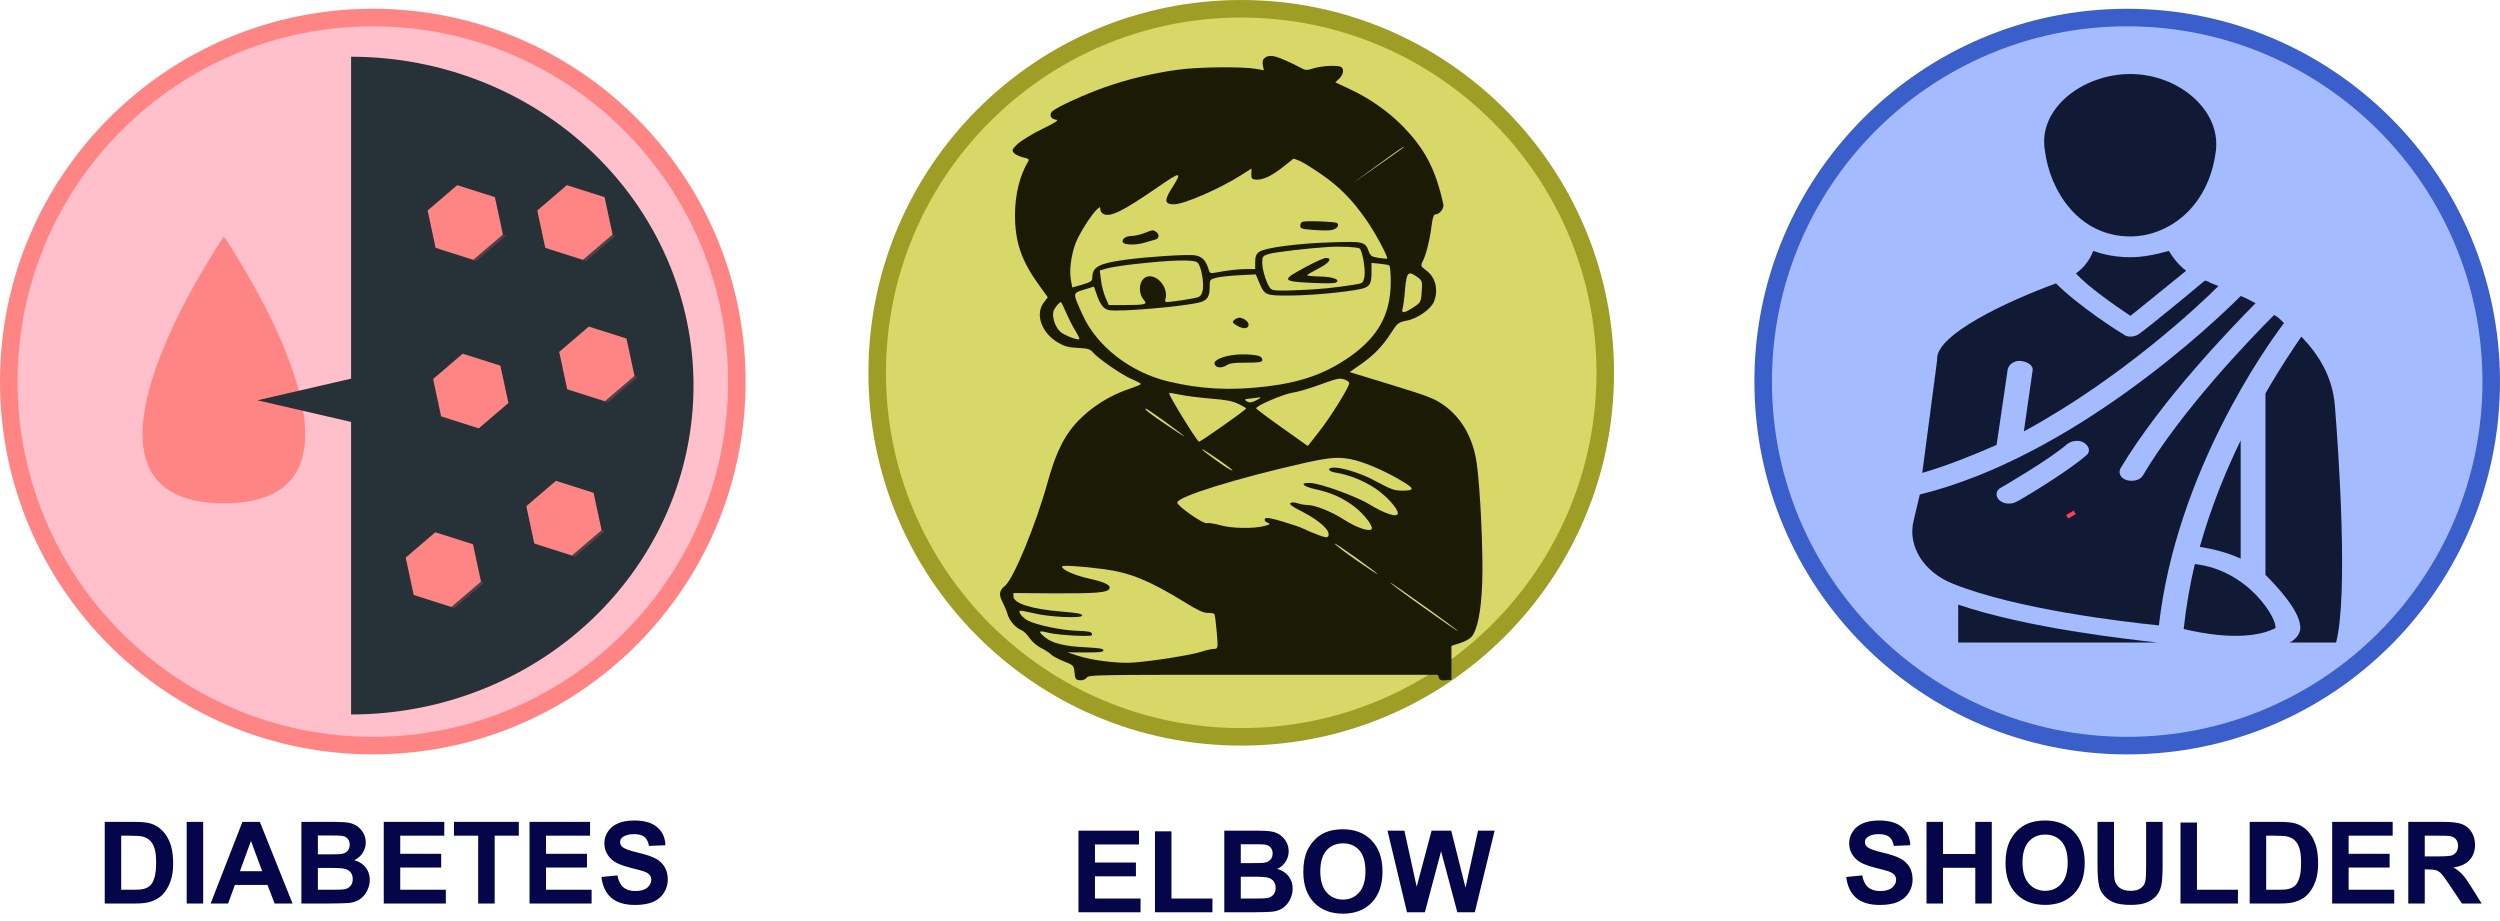 <svg width="285" height="105" viewBox="0 0 285 105" fill="none" xmlns="http://www.w3.org/2000/svg">
<path opacity="0.7" d="M20.452 41.681C20.763 40.808 21.152 39.962 21.614 39.153" stroke="#FFC0CB" stroke-width="2" stroke-linecap="round" stroke-linejoin="round"/>
<path opacity="0.7" d="M25.522 55.307C23.084 55.07 20.178 54.39 19.142 51.99C18.18 49.713 18.955 46.858 19.57 44.574" stroke="#FFC0CB" stroke-width="2" stroke-linecap="round" stroke-linejoin="round"/>
<path d="M66.577 33.681H61.346L58.728 38.037L61.346 42.393H66.577L69.195 38.037L66.577 33.681Z" fill="#FF8585"/>
<path opacity="0.7" d="M66.577 33.681H61.346L58.728 38.037L61.346 42.393H66.577L69.195 38.037L66.577 33.681Z" fill="#FFC0CB"/>
<circle cx="42.5" cy="43.5" r="41.5" fill="#FFC0CB" stroke="#FF8585" stroke-width="2"/>
<path d="M25.522 26.971C25.522 26.971 46.383 57.373 25.522 57.373C4.66 57.373 25.522 26.971 25.522 26.971Z" fill="#FF8585"/>
<path d="M40.024 6.455V43.176H39.977L29.343 45.633L39.977 48.09H40.024V81.449C50.377 81.449 60.307 77.499 67.628 70.469C74.948 63.438 79.061 53.902 79.061 43.958C79.061 34.015 74.948 24.479 67.628 17.448C60.307 10.417 50.377 6.467 40.024 6.467V6.455Z" fill="#263238"/>
<path d="M50.284 47.461L54.579 48.828L57.959 45.941L57.044 41.687L52.749 40.321L49.376 43.208L50.284 47.461Z" fill="#FF8585"/>
<path d="M62.158 28.25L66.454 29.616L69.834 26.73L68.919 22.476L64.623 21.11L61.25 23.997L62.158 28.25Z" fill="#FF8585"/>
<path d="M47.158 67.819L51.454 69.186L54.834 66.299L53.919 62.045L49.623 60.679L46.25 63.566L47.158 67.819Z" fill="#FF8585"/>
<path d="M60.908 61.957L65.204 63.323L68.584 60.437L67.669 56.183L63.373 54.817L60 57.704L60.908 61.957Z" fill="#FF8585"/>
<path d="M64.659 44.371L68.954 45.737L72.334 42.85L71.419 38.597L67.123 37.23L63.75 40.117L64.659 44.371Z" fill="#FF8585"/>
<path d="M49.658 28.25L53.954 29.616L57.334 26.73L56.419 22.476L52.123 21.11L48.75 23.997L49.658 28.25Z" fill="#FF8585"/>
<path opacity="0.2" d="M57.959 45.941L53.664 44.574L50.284 47.461L54.58 48.828L57.959 45.941Z" fill="#FF8585"/>
<path opacity="0.2" d="M70.175 26.873L65.88 25.506L62.5 28.393L66.795 29.76L70.175 26.873Z" fill="#FF8585"/>
<path opacity="0.2" d="M72.675 42.993L68.38 41.627L65 44.514L69.295 45.88L72.675 42.993Z" fill="#FF8585"/>
<path opacity="0.2" d="M68.925 60.58L64.63 59.213L61.25 62.1L65.545 63.467L68.925 60.58Z" fill="#FF8585"/>
<path opacity="0.2" d="M55.175 66.442L50.88 65.075L47.5 67.962L51.795 69.329L55.175 66.442Z" fill="#FF8585"/>
<path opacity="0.2" d="M57.675 26.873L53.38 25.506L50 28.393L54.295 29.76L57.675 26.873Z" fill="#FF8585"/>
<circle cx="141.5" cy="42.5" r="41.5" fill="#D8D868" stroke="#9E9E27" stroke-width="2"/>
<path d="M144.129 6.646C143.944 6.794 143.898 7.122 143.967 7.45L144.082 8.007L143.137 7.843C141.568 7.581 136.632 7.63 134.326 7.942C131.419 8.335 128.444 9.057 125.907 9.959C123.623 10.779 120.694 12.108 120.025 12.633C119.541 13.01 119.748 13.584 120.394 13.649C120.763 13.682 120.371 13.945 118.825 14.699C117.718 15.24 116.45 16.011 116.035 16.388C115.343 17.044 115.319 17.126 115.596 17.454C115.781 17.635 116.265 17.864 116.657 17.946C117.211 18.061 117.349 18.16 117.234 18.357C116.219 20.079 115.712 22.194 115.712 24.523C115.712 27.574 116.427 29.706 118.433 32.478L119.448 33.888L118.964 34.528C117.972 35.889 118.779 38.021 120.671 39.087C121.34 39.481 121.801 39.612 122.885 39.661C124.038 39.727 124.269 39.792 124.592 40.17C125.215 40.891 127.913 42.761 129.021 43.22C129.597 43.466 130.058 43.712 130.058 43.778C130.058 43.843 129.459 44.09 128.744 44.336C126.091 45.205 123.554 46.976 122.009 49.043C120.994 50.404 120.186 52.224 119.425 54.996C118.087 59.818 115.55 65.968 114.581 66.772C113.912 67.313 113.843 67.756 114.258 68.576C114.466 68.97 114.743 69.609 114.858 70.003C115.066 70.774 115.781 71.578 116.45 71.84C116.68 71.922 117.096 72.332 117.372 72.742C117.649 73.152 118.249 73.66 118.687 73.874C119.125 74.087 119.633 74.415 119.817 74.612C120.002 74.792 120.671 75.153 121.294 75.399C122.401 75.842 122.424 75.874 122.493 76.678C122.562 77.383 122.631 77.498 123.07 77.547C123.392 77.58 123.692 77.482 123.877 77.269C124.177 76.924 124.223 76.924 144.036 76.924H163.919L164.034 77.269C164.127 77.531 164.311 77.597 164.819 77.547L165.464 77.498V75.563V73.628L166.433 73.316C166.964 73.152 167.54 72.84 167.725 72.627C168.417 71.889 168.855 69.708 168.97 66.46C169.109 63.18 168.74 55.357 168.325 52.667C167.886 49.846 166.595 47.599 164.588 46.189C163.527 45.434 162.858 45.172 158.637 43.876L153.862 42.417L155.085 41.564C156.63 40.481 157.576 39.514 158.568 37.972C159.306 36.824 159.421 36.742 160.321 36.562C161.589 36.332 163.135 35.249 163.481 34.364C164.011 33.002 163.642 31.576 162.558 30.805C162.005 30.395 161.935 30.28 162.143 29.886C162.558 29.132 162.996 27.361 163.181 25.868C163.296 24.868 163.435 24.441 163.642 24.441C164.104 24.441 164.634 23.785 164.542 23.309C163.665 19.275 162.42 16.93 159.813 14.289C158.199 12.665 156.031 11.156 153.932 10.189L152.225 9.385L152.663 8.975C153.17 8.516 153.263 7.794 152.847 7.614C152.409 7.417 150.725 7.499 149.78 7.778C148.995 8.024 148.857 8.024 148.419 7.794C145.536 6.318 144.751 6.105 144.129 6.646ZM160.044 16.782C160.044 16.798 158.729 17.733 157.115 18.865L154.162 20.915L157.045 18.816C159.721 16.88 160.044 16.651 160.044 16.782ZM150.725 19.931C152.755 21.358 154.116 22.735 155.731 25.032C156.746 26.459 158.291 29.345 158.13 29.476C158.083 29.509 157.645 29.476 157.161 29.394C156.4 29.279 156.238 29.181 156.054 28.705C155.638 27.541 155.477 27.508 151.856 27.623C147.958 27.738 144.244 28.23 143.552 28.705C143.206 28.951 143.091 29.263 143.091 29.854V30.674H142.053C141.061 30.69 139.884 30.821 138.547 31.084C137.993 31.182 137.901 31.149 137.786 30.723C137.463 29.657 137.024 29.214 136.171 29.099C135.271 28.984 130.843 29.263 128.305 29.608C125.284 30.017 124.523 30.427 124.523 31.641C124.523 32.035 124.361 32.15 123.392 32.445L122.239 32.773L122.078 31.871C121.893 30.805 122.101 29.165 122.585 27.803C122.954 26.77 124.43 24.425 125.053 23.867C125.422 23.539 125.422 23.539 125.445 23.9C125.445 24.097 125.63 24.343 125.861 24.425C126.668 24.736 128.075 24.031 131.858 21.423C134.741 19.439 134.856 19.455 133.449 21.686C132.711 22.883 132.803 23.293 133.841 23.293C134.971 23.293 139.077 21.505 141.499 19.964L142.675 19.209L142.652 19.816C142.629 20.325 142.722 20.439 143.137 20.472C143.921 20.554 144.913 20.095 146.251 19.045L147.473 18.078L148.165 18.34C148.534 18.504 149.687 19.209 150.725 19.931ZM154.993 28.328C155.315 28.558 155.685 30.739 155.546 31.526C155.385 32.281 155.385 32.297 154.324 32.461C152.017 32.822 150.379 32.986 147.819 33.084C145.651 33.166 145.12 33.134 144.89 32.937C144.475 32.593 143.898 30.87 143.898 29.968C143.898 29.23 143.944 29.165 144.659 28.951C145.374 28.738 149.157 28.295 151.51 28.148C152.847 28.066 154.762 28.164 154.993 28.328ZM136.517 29.936C136.955 30.313 137.324 32.511 137.07 33.248C136.886 33.822 136.771 33.888 135.802 34.052C135.202 34.167 134.28 34.298 133.749 34.364C132.78 34.479 132.757 34.479 132.873 34.036C133.172 32.92 132.157 31.494 131.05 31.494C129.943 31.494 129.551 33.232 130.428 34.233C130.843 34.692 130.543 34.774 128.213 34.774H126.391L126.022 33.904C125.814 33.445 125.584 32.56 125.515 31.953L125.376 30.838L126.16 30.608C126.599 30.477 127.983 30.264 129.251 30.116C133.68 29.624 136.079 29.558 136.517 29.936ZM158.383 30.264C158.475 30.329 158.545 31.198 158.545 32.199C158.522 35.807 157.138 38.349 153.955 40.612C151.164 42.581 148.373 43.581 144.359 44.057C140.3 44.549 136.909 44.368 133.242 43.499C128.859 42.466 125.007 39.465 123.392 35.84C122.262 33.347 122.262 33.429 123.577 33.019L124.707 32.675L125.007 33.511C125.376 34.659 125.791 35.217 126.391 35.348C127.452 35.594 135.064 34.938 136.794 34.462C137.624 34.233 137.901 33.822 137.901 32.757C137.901 31.887 137.924 31.854 138.662 31.658C139.054 31.559 140.254 31.428 141.268 31.379L143.16 31.28L143.529 32.166C144.175 33.691 144.221 33.708 147.196 33.691C149.664 33.658 153.17 33.331 155.016 32.97C156.123 32.74 156.353 32.428 156.353 31.067V29.968L157.299 30.067C157.807 30.116 158.314 30.198 158.383 30.264ZM161.589 31.592C162.12 31.969 162.166 32.1 162.074 33.248C162.005 34.429 161.958 34.495 161.128 35.036C160.09 35.725 159.698 35.758 159.906 35.135C159.975 34.889 160.113 33.904 160.182 32.92C160.367 30.985 160.528 30.838 161.589 31.592ZM121.524 35.61C121.801 36.25 122.262 37.185 122.585 37.693C122.885 38.185 123.093 38.628 123.047 38.661C122.839 38.808 121.34 38.234 120.878 37.824C120.232 37.234 119.84 35.906 120.163 35.315C120.371 34.905 120.786 34.446 120.948 34.446C120.994 34.446 121.247 34.971 121.524 35.61ZM153.378 43.302C153.609 43.401 153.816 43.565 153.816 43.679C153.816 44.106 151.694 47.534 150.426 49.141L149.088 50.847L146.158 48.764C144.521 47.616 143.206 46.615 143.206 46.55C143.206 46.254 146.181 44.975 147.289 44.778C147.958 44.68 149.341 44.27 150.402 43.876C152.525 43.105 152.732 43.056 153.378 43.302ZM134.672 45.024C135.364 45.156 136.909 45.352 138.108 45.451C139.769 45.582 140.484 45.713 141.153 46.041C141.661 46.271 142.053 46.517 142.053 46.566C142.053 46.73 136.771 50.437 136.678 50.355C136.286 50.059 133.288 45.156 133.288 44.844C133.288 44.762 133.218 44.746 134.672 45.024ZM143.667 45.352C143.667 45.385 143.414 45.549 143.091 45.697C142.606 45.926 142.445 45.926 142.122 45.746C141.799 45.549 141.845 45.5 142.652 45.418C143.137 45.369 143.575 45.303 143.621 45.287C143.644 45.287 143.667 45.303 143.667 45.352ZM132.734 48.009C135.617 50.125 135.756 50.306 133.149 48.551C131.05 47.14 130.335 46.583 130.635 46.583C130.704 46.583 131.65 47.222 132.734 48.009ZM138.916 52.405C139.884 53.077 140.6 53.635 140.507 53.635C140.277 53.618 139.677 53.241 138.132 52.11C136.309 50.765 136.84 50.962 138.916 52.405ZM154.624 52.503C156.077 52.897 158.222 53.864 159.998 54.947C161.266 55.718 161.243 55.931 159.859 55.931C158.937 55.931 158.637 55.816 156.722 54.799C155.223 53.979 153.101 53.307 152.086 53.307C151.233 53.307 151.371 53.75 152.271 53.881C153.793 54.127 155.477 54.799 156.815 55.701C158.06 56.538 159.352 57.965 159.352 58.506C159.352 59.047 157.922 58.604 156.1 57.489C154.624 56.587 150.587 55.127 149.434 55.062C148.119 54.996 148.442 55.439 149.941 55.767C151.763 56.161 153.055 56.751 154.347 57.719C155.615 58.686 156.722 60.195 156.307 60.376C155.869 60.572 154.554 60.097 153.17 59.211C151.763 58.309 149.895 57.571 149.065 57.571C148.765 57.571 148.257 57.489 147.934 57.374C147.519 57.243 147.266 57.243 147.104 57.358C146.943 57.473 147.335 57.768 148.35 58.276C150.495 59.375 151.74 60.523 151.417 61.13C151.302 61.31 151.094 61.278 150.31 60.999C149.78 60.802 149.065 60.507 148.719 60.326C148.396 60.146 147.266 59.769 146.228 59.457C144.636 58.998 144.313 58.965 144.198 59.162C144.106 59.31 144.244 59.49 144.498 59.588C144.867 59.736 144.844 59.785 144.129 59.966C142.86 60.294 140.392 60.244 139.077 59.867C138.431 59.687 137.762 59.588 137.555 59.638C137.163 59.752 134.21 57.686 134.21 57.292C134.21 56.636 140.853 54.553 148.626 52.798C151.833 52.077 152.847 52.028 154.624 52.503ZM157.045 65.46C157.045 65.509 155.938 64.771 154.554 63.82C153.193 62.869 152.109 62.032 152.155 61.967C152.202 61.852 157.045 65.296 157.045 65.46ZM125.861 64.886C128.836 65.279 131.096 66.214 135.064 68.658C136.517 69.56 137.186 69.872 137.67 69.872C138.039 69.872 138.385 69.921 138.431 69.987C138.501 70.069 138.616 70.987 138.708 72.037C138.87 73.89 138.847 73.972 138.408 73.972C138.155 73.972 137.463 74.12 136.886 74.316C135.687 74.694 131.419 75.366 129.251 75.53C127.544 75.661 124.546 75.3 122.885 74.759L121.686 74.366L123.738 74.382C125.422 74.382 125.791 74.333 125.791 74.136C125.791 73.939 125.353 73.874 123.715 73.792C121.317 73.677 119.91 73.316 119.102 72.627C118.295 71.955 118.387 71.84 119.517 72.135C120.048 72.266 121.409 72.414 122.516 72.463C124.384 72.529 124.569 72.512 124.477 72.25C124.43 72.02 124.108 71.955 122.747 71.906C121.063 71.856 118.341 71.299 117.234 70.774C116.657 70.511 116.035 69.773 116.265 69.626C116.311 69.577 116.98 69.708 117.741 69.888C119.517 70.347 123.369 70.528 123.369 70.167C123.369 69.97 122.839 69.872 121.063 69.724C117.603 69.445 115.527 68.789 115.527 67.969V67.608L120.094 67.641C124.961 67.658 126.23 67.559 126.46 67.133C126.691 66.723 125.976 66.362 124.131 65.952C122.539 65.608 121.063 64.951 121.063 64.591C121.063 64.41 123.277 64.541 125.861 64.886ZM162.466 69.166C164.565 70.659 166.249 71.922 166.203 71.938C166.156 71.971 164.38 70.741 162.235 69.216C160.067 67.674 158.406 66.428 158.499 66.428C158.591 66.428 160.367 67.658 162.466 69.166Z" fill="#1B1B05"/>
<path d="M148.509 25.276C148.347 25.308 148.232 25.505 148.232 25.718C148.232 26.063 148.37 26.112 149.731 26.21C150.538 26.276 151.461 26.293 151.784 26.227C152.407 26.112 152.753 25.669 152.407 25.423C152.176 25.259 149.039 25.144 148.509 25.276Z" fill="#1B1B05"/>
<path d="M130.463 26.567C130.024 26.748 129.379 26.879 129.056 26.895C128.341 26.895 127.81 27.273 128.018 27.634C128.179 27.945 129.563 27.962 130.532 27.65C130.947 27.519 131.454 27.387 131.685 27.322C132.146 27.223 132.216 26.731 131.8 26.436C131.454 26.19 131.431 26.19 130.463 26.567Z" fill="#1B1B05"/>
<path d="M148.783 30.472C146.061 31.932 146.107 32.079 149.452 32.243C151.228 32.325 152.151 32.325 152.335 32.194C152.796 31.866 151.966 31.555 150.467 31.522C149.659 31.505 149.014 31.44 149.014 31.374C149.014 31.309 149.59 30.981 150.282 30.62C151.528 29.997 151.943 29.406 151.159 29.406C150.928 29.406 149.867 29.882 148.783 30.472Z" fill="#1B1B05"/>
<path d="M140.703 36.473C140.449 36.703 140.472 36.801 141.026 37.129C141.741 37.556 142.34 37.49 142.34 36.998C142.34 36.654 141.741 36.227 141.279 36.211C141.141 36.211 140.864 36.325 140.703 36.473Z" fill="#1B1B05"/>
<path d="M140.694 40.457C139.38 40.605 138.365 41.064 138.457 41.474C138.549 41.933 139.241 42.031 139.841 41.638C140.21 41.408 140.671 41.343 142.055 41.343C143.485 41.343 143.831 41.293 143.901 41.08C143.924 40.933 143.831 40.736 143.67 40.654C143.301 40.424 141.732 40.326 140.694 40.457Z" fill="#1B1B05"/>
<circle cx="242.5" cy="43.5" r="41.5" fill="#A4BBFF" stroke="#3A5ECA" stroke-width="2"/>
<path d="M223.234 73.25H245.973C242.301 72.838 231.144 71.604 223.234 68.929V73.25ZM242.866 29.322C241.454 29.322 240.042 29.116 238.629 28.601C238.205 29.733 237.499 30.556 236.652 31.173C238.064 32.717 241.03 34.774 242.866 36.008C244.561 34.671 247.668 32.099 249.222 30.865C248.516 30.35 247.81 29.527 247.245 28.601C245.832 29.013 244.279 29.322 242.866 29.322ZM242.866 26.955C246.962 26.955 251.764 23.869 252.612 17.182C253.177 12.45 248.233 8.438 242.866 8.438C237.358 8.438 232.274 12.45 233.121 17.182C233.686 21.709 236.934 26.955 242.866 26.955Z" fill="#111A35"/>
<path d="M228.884 42.078C229.025 41.564 229.59 41.05 230.437 41.152C231.144 41.255 231.85 41.667 231.709 42.284L230.72 49.177C241.736 43.21 250.634 34.877 252.894 32.614C252.612 32.511 252.188 32.305 251.905 32.202C251.764 32.099 251.482 31.996 251.34 31.996C249.504 33.539 245.267 37.037 243.855 38.066C243.29 38.478 242.443 38.478 242.019 38.066C241.736 37.963 236.793 34.774 234.392 32.305C228.743 34.362 220.692 38.169 220.833 40.947V41.05L219.139 53.909C221.963 53.086 224.788 51.954 227.613 50.72L228.884 42.078ZM255.436 50.206C253.741 53.703 252.047 57.818 250.776 62.345C252.047 62.551 253.6 62.859 255.436 63.682V50.206ZM250.211 64.3C249.646 66.666 249.222 69.135 248.939 71.707C254.589 73.044 257.837 72.427 259.391 71.604C259.673 70.678 256.425 65.02 250.211 64.3Z" fill="#111A35"/>
<path d="M259.25 35.906C256.566 38.58 248.657 46.811 244.279 54.218C243.996 54.732 243.149 54.938 242.443 54.732C241.736 54.526 241.454 53.909 241.736 53.395C246.397 45.576 254.589 37.14 257.131 34.568C256.566 34.26 256.001 33.951 255.436 33.745C252.47 36.729 236.369 52.057 218.856 56.378L218.15 59.362C217.444 62.242 219.28 65.226 222.669 66.563C229.873 69.444 242.019 70.884 246.115 71.295C248.092 53.909 258.402 39.404 260.38 36.831C259.956 36.42 259.673 36.111 259.25 35.906ZM237.782 51.954C235.522 53.909 230.155 57.098 229.873 57.201C229.308 57.51 228.46 57.51 227.895 56.995C227.471 56.584 227.471 55.864 228.178 55.555C228.178 55.555 233.686 52.366 235.663 50.617C236.228 50.206 237.076 50.103 237.641 50.514C238.205 50.926 238.347 51.543 237.782 51.954ZM266.17 46.193C265.888 42.901 264.334 40.432 262.357 38.375C261.509 39.609 259.956 41.873 258.261 44.856V65.534C259.391 66.666 262.498 69.855 262.216 71.81C262.074 72.53 261.509 72.941 261.227 73.147C261.086 73.147 261.086 73.25 260.945 73.25H266.312C267.724 67.9 266.594 51.337 266.17 46.193Z" fill="#111A35"/>
<path d="M235.969 58.459L236.207 58.856" stroke="#FF3E5B" stroke-miterlimit="10"/>
<path d="M11.94 93.694H15.373C16.148 93.694 16.738 93.754 17.145 93.872C17.69 94.033 18.158 94.319 18.547 94.729C18.937 95.139 19.233 95.643 19.436 96.24C19.639 96.832 19.741 97.564 19.741 98.436C19.741 99.202 19.645 99.862 19.455 100.417C19.222 101.094 18.89 101.642 18.459 102.061C18.133 102.378 17.692 102.625 17.138 102.803C16.724 102.934 16.169 103 15.475 103H11.94V93.694ZM13.818 95.269V101.432H15.221C15.746 101.432 16.125 101.403 16.357 101.343C16.662 101.267 16.914 101.138 17.113 100.956C17.316 100.774 17.481 100.476 17.608 100.061C17.735 99.642 17.798 99.073 17.798 98.353C17.798 97.634 17.735 97.082 17.608 96.697C17.481 96.312 17.303 96.011 17.075 95.795C16.846 95.58 16.556 95.434 16.205 95.357C15.943 95.298 15.428 95.269 14.663 95.269H13.818ZM21.283 103V93.694H23.162V103H21.283ZM33.35 103H31.306L30.494 100.886H26.774L26.006 103H24.013L27.637 93.694H29.624L33.35 103ZM29.891 99.318L28.608 95.865L27.352 99.318H29.891ZM34.359 93.694H38.079C38.815 93.694 39.363 93.726 39.723 93.79C40.087 93.849 40.411 93.976 40.694 94.17C40.982 94.365 41.221 94.625 41.412 94.951C41.602 95.273 41.697 95.635 41.697 96.037C41.697 96.472 41.579 96.872 41.342 97.236C41.109 97.6 40.792 97.873 40.39 98.055C40.957 98.22 41.393 98.502 41.697 98.899C42.002 99.297 42.154 99.765 42.154 100.302C42.154 100.725 42.055 101.138 41.856 101.54C41.661 101.938 41.393 102.257 41.05 102.499C40.711 102.736 40.292 102.882 39.793 102.937C39.48 102.97 38.724 102.992 37.527 103H34.359V93.694ZM36.238 95.243V97.395H37.47C38.202 97.395 38.657 97.384 38.834 97.363C39.156 97.325 39.408 97.215 39.59 97.033C39.776 96.847 39.869 96.604 39.869 96.303C39.869 96.016 39.789 95.783 39.628 95.605C39.471 95.423 39.236 95.313 38.923 95.275C38.737 95.254 38.202 95.243 37.317 95.243H36.238ZM36.238 98.944V101.432H37.977C38.655 101.432 39.084 101.413 39.266 101.375C39.545 101.324 39.772 101.201 39.945 101.007C40.123 100.808 40.212 100.543 40.212 100.213C40.212 99.934 40.144 99.697 40.009 99.502C39.873 99.308 39.677 99.166 39.419 99.077C39.165 98.988 38.61 98.944 37.755 98.944H36.238ZM43.748 103V93.694H50.648V95.269H45.627V97.332H50.298V98.899H45.627V101.432H50.825V103H43.748ZM54.513 103V95.269H51.752V93.694H59.147V95.269H56.392V103H54.513ZM60.366 103V93.694H67.266V95.269H62.245V97.332H66.916V98.899H62.245V101.432H67.443V103H60.366ZM68.561 99.972L70.389 99.794C70.499 100.408 70.721 100.859 71.055 101.146C71.394 101.434 71.849 101.578 72.42 101.578C73.025 101.578 73.48 101.451 73.785 101.197C74.094 100.939 74.248 100.639 74.248 100.296C74.248 100.076 74.183 99.89 74.051 99.737C73.924 99.581 73.7 99.445 73.378 99.331C73.158 99.255 72.657 99.12 71.874 98.925C70.867 98.675 70.16 98.368 69.754 98.004C69.183 97.492 68.897 96.868 68.897 96.132C68.897 95.658 69.03 95.216 69.297 94.805C69.568 94.391 69.955 94.075 70.459 93.859C70.966 93.644 71.578 93.536 72.293 93.536C73.461 93.536 74.339 93.792 74.927 94.304C75.52 94.816 75.831 95.499 75.86 96.354L73.981 96.436C73.901 95.958 73.728 95.616 73.461 95.408C73.199 95.197 72.803 95.091 72.274 95.091C71.728 95.091 71.301 95.203 70.992 95.427C70.793 95.571 70.693 95.764 70.693 96.005C70.693 96.225 70.787 96.413 70.973 96.57C71.21 96.769 71.785 96.976 72.699 97.192C73.613 97.408 74.288 97.632 74.724 97.865C75.164 98.093 75.507 98.409 75.752 98.811C76.002 99.208 76.127 99.701 76.127 100.29C76.127 100.823 75.979 101.322 75.683 101.788C75.386 102.253 74.967 102.6 74.426 102.829C73.884 103.053 73.209 103.165 72.401 103.165C71.224 103.165 70.321 102.894 69.69 102.353C69.06 101.807 68.683 101.013 68.561 99.972Z" fill="#050549"/>
<path d="M210.47 99.972L212.298 99.794C212.408 100.408 212.63 100.859 212.964 101.146C213.303 101.434 213.758 101.578 214.329 101.578C214.934 101.578 215.389 101.451 215.694 101.197C216.003 100.939 216.157 100.639 216.157 100.296C216.157 100.076 216.092 99.89 215.96 99.737C215.833 99.581 215.609 99.445 215.288 99.331C215.068 99.255 214.566 99.12 213.783 98.925C212.776 98.675 212.069 98.368 211.663 98.004C211.092 97.492 210.806 96.868 210.806 96.132C210.806 95.658 210.939 95.216 211.206 94.805C211.477 94.391 211.864 94.075 212.368 93.859C212.875 93.644 213.487 93.536 214.202 93.536C215.37 93.536 216.248 93.792 216.836 94.304C217.429 94.816 217.74 95.499 217.77 96.354L215.891 96.436C215.81 95.958 215.637 95.616 215.37 95.408C215.108 95.197 214.712 95.091 214.183 95.091C213.637 95.091 213.21 95.203 212.901 95.427C212.702 95.571 212.603 95.764 212.603 96.005C212.603 96.225 212.696 96.413 212.882 96.57C213.119 96.769 213.694 96.976 214.608 97.192C215.522 97.408 216.197 97.632 216.633 97.865C217.073 98.093 217.416 98.409 217.662 98.811C217.911 99.208 218.036 99.701 218.036 100.29C218.036 100.823 217.888 101.322 217.592 101.788C217.296 102.253 216.877 102.6 216.335 102.829C215.793 103.053 215.118 103.165 214.31 103.165C213.134 103.165 212.23 102.894 211.6 102.353C210.969 101.807 210.592 101.013 210.47 99.972ZM219.623 103V93.694H221.502V97.357H225.184V93.694H227.062V103H225.184V98.931H221.502V103H219.623ZM228.63 98.404C228.63 97.456 228.772 96.661 229.056 96.018C229.267 95.544 229.555 95.118 229.919 94.742C230.287 94.365 230.689 94.086 231.125 93.904C231.705 93.658 232.373 93.536 233.131 93.536C234.502 93.536 235.598 93.961 236.419 94.811C237.244 95.662 237.657 96.845 237.657 98.36C237.657 99.862 237.248 101.039 236.432 101.889C235.615 102.736 234.523 103.159 233.156 103.159C231.772 103.159 230.672 102.738 229.855 101.896C229.039 101.049 228.63 99.885 228.63 98.404ZM230.566 98.341C230.566 99.394 230.81 100.194 231.296 100.74C231.783 101.282 232.401 101.553 233.15 101.553C233.899 101.553 234.513 101.284 234.991 100.747C235.473 100.205 235.714 99.394 235.714 98.315C235.714 97.249 235.479 96.454 235.01 95.929C234.544 95.404 233.924 95.142 233.15 95.142C232.375 95.142 231.751 95.408 231.277 95.941C230.803 96.47 230.566 97.27 230.566 98.341ZM239.117 93.694H240.996V98.734C240.996 99.534 241.019 100.053 241.065 100.29C241.146 100.67 241.336 100.977 241.637 101.21C241.941 101.438 242.356 101.553 242.881 101.553C243.414 101.553 243.816 101.445 244.087 101.229C244.358 101.009 244.521 100.74 244.576 100.423C244.631 100.105 244.658 99.579 244.658 98.842V93.694H246.537V98.582C246.537 99.699 246.486 100.488 246.385 100.95C246.283 101.411 246.095 101.8 245.82 102.118C245.549 102.435 245.185 102.689 244.728 102.879C244.271 103.066 243.674 103.159 242.938 103.159C242.049 103.159 241.374 103.057 240.913 102.854C240.456 102.647 240.094 102.38 239.828 102.054C239.561 101.724 239.385 101.379 239.301 101.02C239.178 100.486 239.117 99.699 239.117 98.658V93.694ZM248.575 103V93.77H250.454V101.432H255.125V103H248.575ZM256.465 93.694H259.899C260.673 93.694 261.264 93.754 261.67 93.872C262.216 94.033 262.683 94.319 263.073 94.729C263.462 95.139 263.758 95.643 263.961 96.24C264.165 96.832 264.266 97.564 264.266 98.436C264.266 99.202 264.171 99.862 263.98 100.417C263.748 101.094 263.416 101.642 262.984 102.061C262.658 102.378 262.218 102.625 261.664 102.803C261.249 102.934 260.694 103 260 103H256.465V93.694ZM258.344 95.269V101.432H259.747C260.271 101.432 260.65 101.403 260.883 101.343C261.188 101.267 261.439 101.138 261.638 100.956C261.841 100.774 262.006 100.476 262.133 100.061C262.26 99.642 262.324 99.073 262.324 98.353C262.324 97.634 262.26 97.082 262.133 96.697C262.006 96.312 261.829 96.011 261.6 95.795C261.372 95.58 261.082 95.434 260.73 95.357C260.468 95.298 259.954 95.269 259.188 95.269H258.344ZM265.866 103V93.694H272.766V95.269H267.745V97.332H272.417V98.899H267.745V101.432H272.943V103H265.866ZM274.543 103V93.694H278.498C279.492 93.694 280.214 93.779 280.662 93.948C281.115 94.113 281.477 94.409 281.748 94.837C282.018 95.264 282.154 95.753 282.154 96.303C282.154 97.001 281.949 97.579 281.538 98.036C281.128 98.489 280.514 98.775 279.697 98.893C280.104 99.13 280.438 99.39 280.7 99.674C280.967 99.957 281.324 100.461 281.773 101.185L282.909 103H280.662L279.304 100.975C278.821 100.251 278.491 99.796 278.313 99.61C278.136 99.42 277.947 99.291 277.749 99.223C277.55 99.151 277.234 99.115 276.803 99.115H276.422V103H274.543ZM276.422 97.63H277.812C278.713 97.63 279.276 97.592 279.5 97.516C279.725 97.439 279.9 97.308 280.027 97.122C280.154 96.936 280.218 96.703 280.218 96.424C280.218 96.111 280.133 95.859 279.964 95.668C279.799 95.474 279.564 95.351 279.259 95.3C279.107 95.279 278.65 95.269 277.888 95.269H276.422V97.63Z" fill="#050549"/>
<path d="M122.946 104V94.694H129.846V96.269H124.825V98.332H129.497V99.899H124.825V102.432H130.023V104H122.946ZM131.667 104V94.77H133.546V102.432H138.218V104H131.667ZM139.57 94.694H143.29C144.026 94.694 144.574 94.726 144.934 94.79C145.298 94.849 145.622 94.976 145.905 95.17C146.193 95.365 146.432 95.625 146.623 95.951C146.813 96.273 146.908 96.635 146.908 97.037C146.908 97.472 146.79 97.872 146.553 98.236C146.32 98.6 146.003 98.873 145.601 99.055C146.168 99.22 146.604 99.502 146.908 99.899C147.213 100.297 147.365 100.765 147.365 101.302C147.365 101.725 147.266 102.138 147.067 102.54C146.872 102.938 146.604 103.257 146.261 103.499C145.922 103.736 145.503 103.882 145.004 103.937C144.691 103.97 143.935 103.992 142.738 104H139.57V94.694ZM141.449 96.243V98.395H142.681C143.413 98.395 143.868 98.384 144.045 98.363C144.367 98.325 144.619 98.215 144.801 98.033C144.987 97.847 145.08 97.604 145.08 97.303C145.08 97.016 145 96.783 144.839 96.605C144.682 96.423 144.447 96.313 144.134 96.275C143.948 96.254 143.413 96.243 142.528 96.243H141.449ZM141.449 99.944V102.432H143.188C143.866 102.432 144.295 102.413 144.477 102.375C144.756 102.324 144.983 102.201 145.156 102.007C145.334 101.808 145.423 101.543 145.423 101.213C145.423 100.934 145.355 100.697 145.22 100.502C145.084 100.308 144.888 100.166 144.629 100.077C144.375 99.988 143.821 99.944 142.966 99.944H141.449ZM148.578 99.404C148.578 98.456 148.719 97.661 149.003 97.018C149.215 96.544 149.502 96.118 149.866 95.742C150.234 95.365 150.636 95.086 151.072 94.904C151.652 94.658 152.321 94.536 153.078 94.536C154.449 94.536 155.545 94.961 156.366 95.811C157.191 96.662 157.604 97.845 157.604 99.36C157.604 100.862 157.196 102.039 156.379 102.889C155.562 103.736 154.47 104.159 153.104 104.159C151.72 104.159 150.619 103.738 149.803 102.896C148.986 102.049 148.578 100.885 148.578 99.404ZM150.514 99.341C150.514 100.395 150.757 101.194 151.244 101.74C151.73 102.282 152.348 102.553 153.097 102.553C153.846 102.553 154.46 102.284 154.938 101.747C155.42 101.205 155.662 100.395 155.662 99.315C155.662 98.249 155.427 97.454 154.957 96.929C154.492 96.404 153.872 96.142 153.097 96.142C152.323 96.142 151.699 96.408 151.225 96.941C150.751 97.47 150.514 98.27 150.514 99.341ZM160.397 104L158.175 94.694H160.099L161.501 101.086L163.203 94.694H165.437L167.068 101.194L168.497 94.694H170.388L168.128 104H166.135L164.282 97.043L162.435 104H160.397Z" fill="#050549"/>
</svg>

